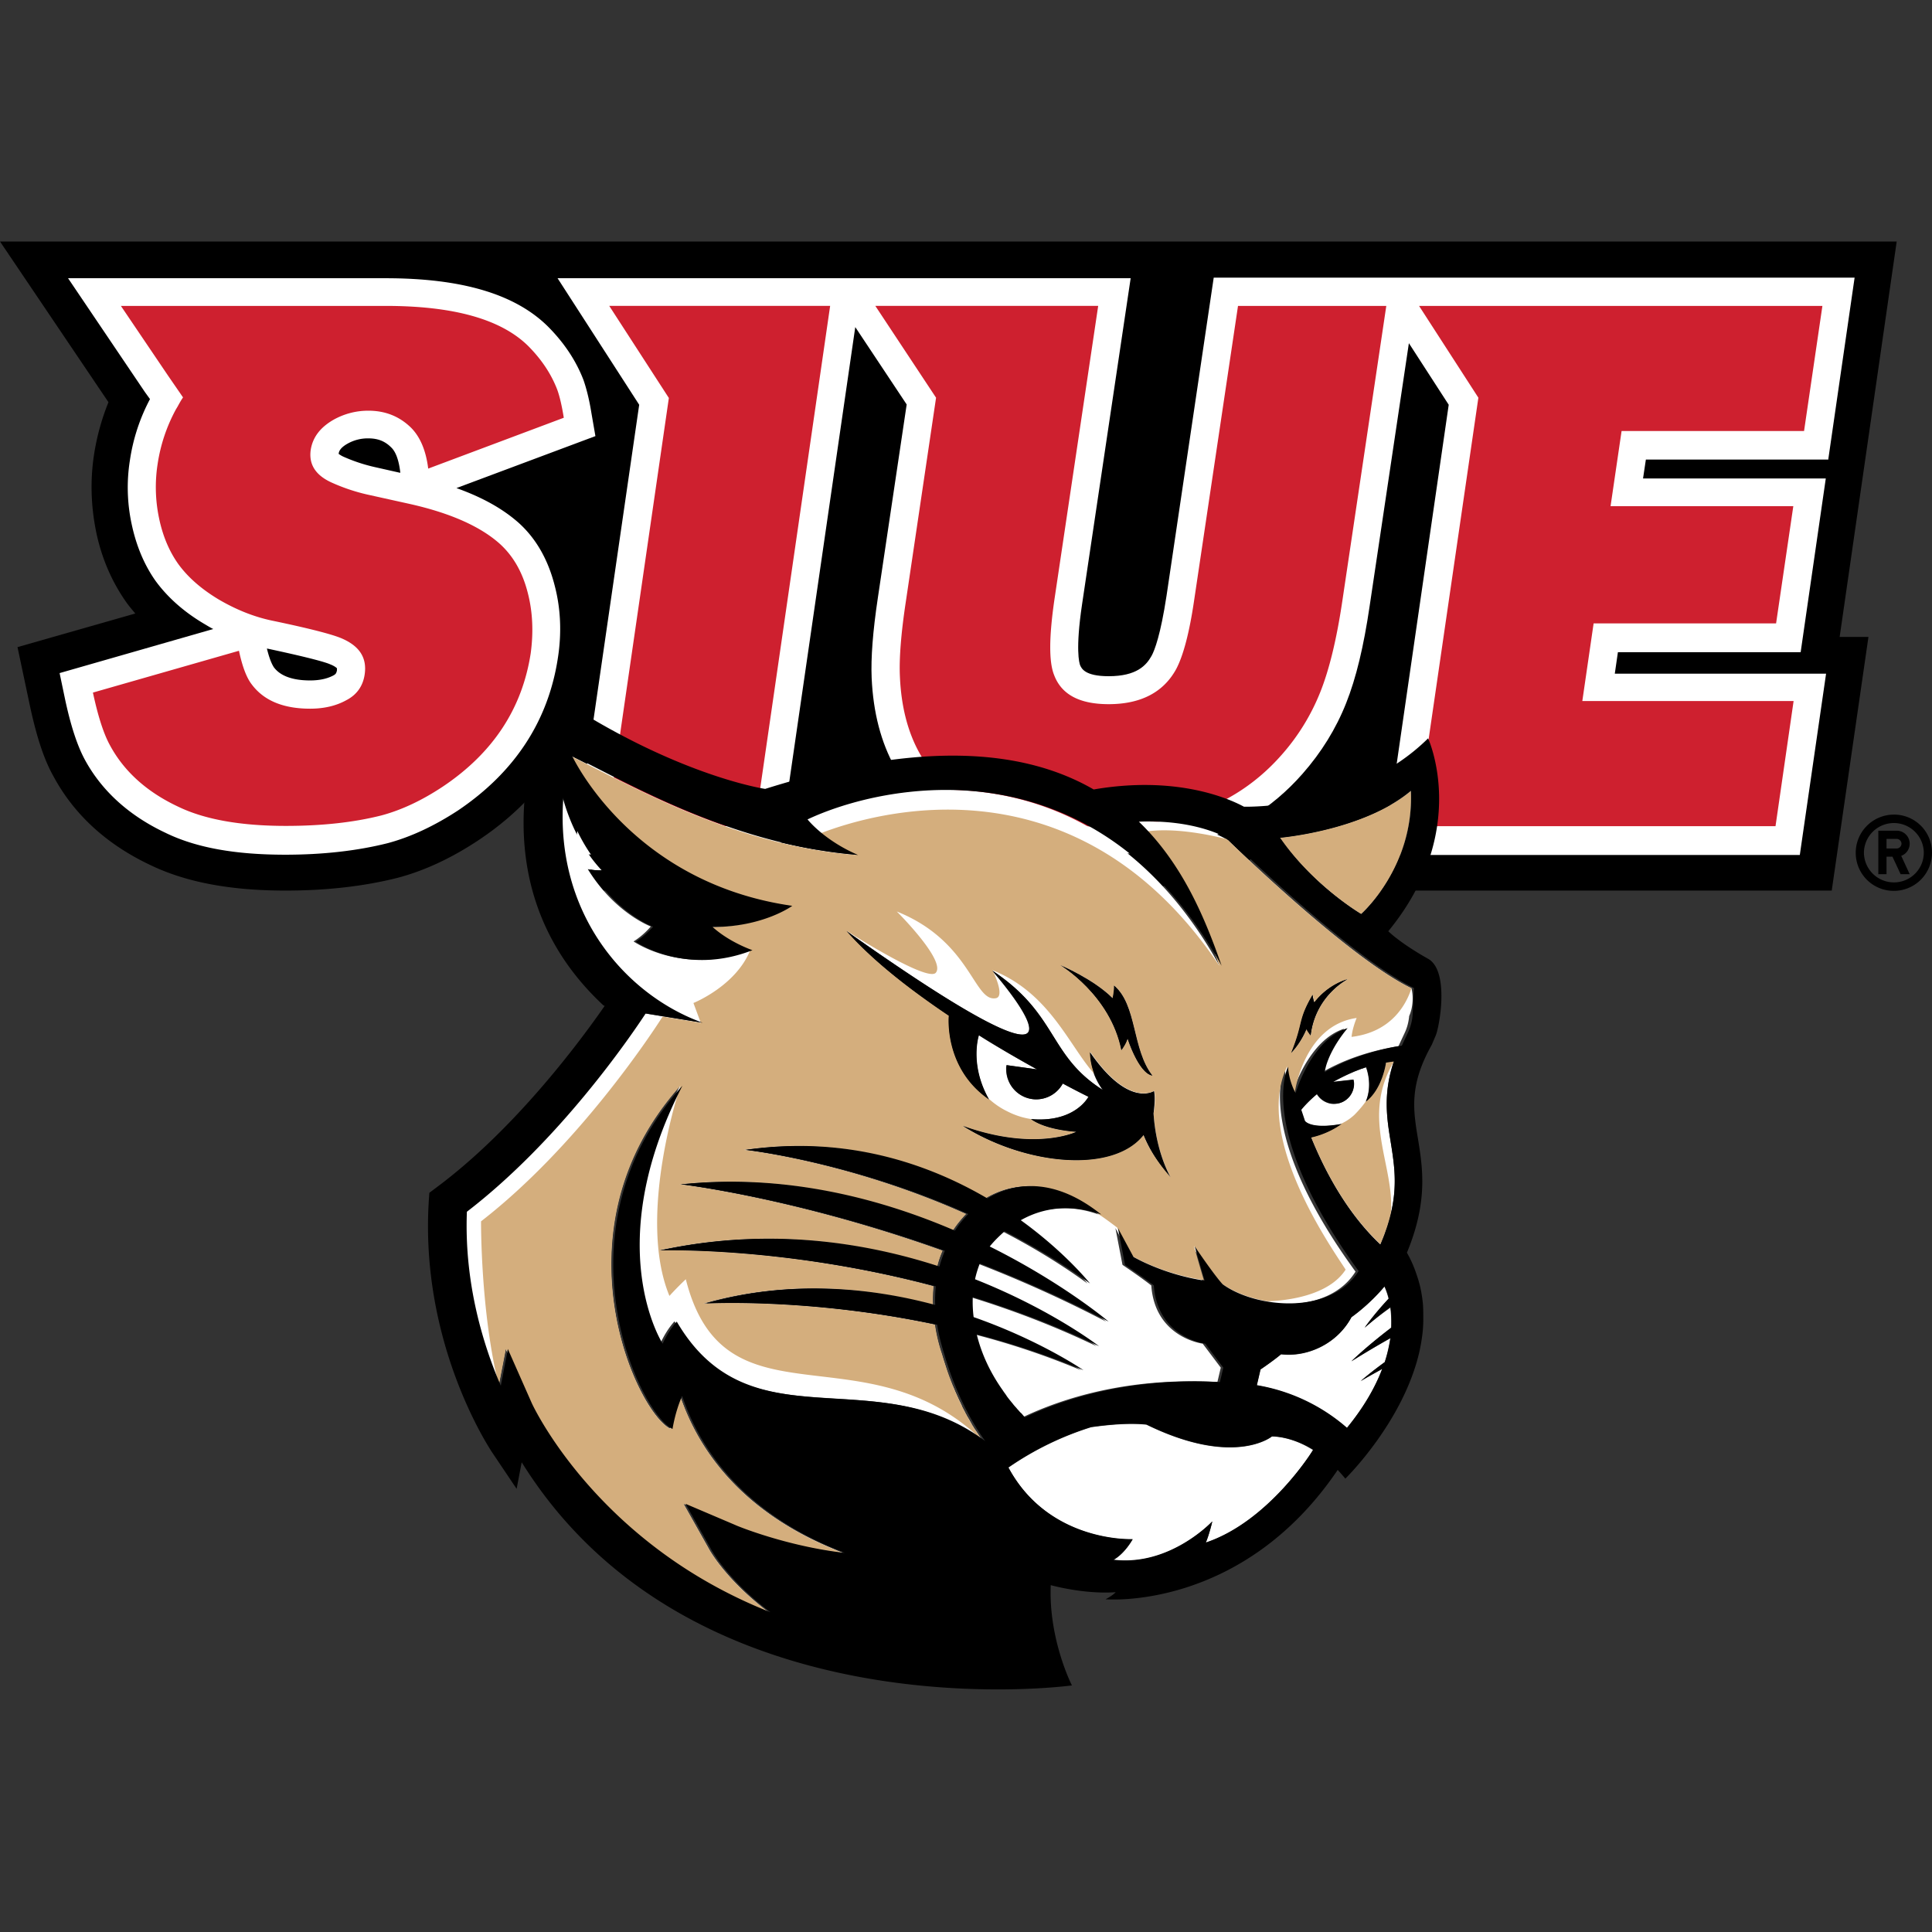 <svg width="200" height="200" fill="none" xmlns="http://www.w3.org/2000/svg"><rect width="100%" height="100%" fill="#333333" stroke="none"/><path d="M196.345 25H0l11.228 16.637a24.287 24.287 0 0 0-1.491 5.41c-.41 2.66-.322 5.321.205 7.953.555 2.72 1.608 5.175 3.128 7.34.293.408.614.789.936 1.169l-12.193 3.48 1.286 6.081c.673 3.129 1.433 5.497 2.398 7.222 2.135 4.006 5.526 7.106 10.03 9.24 3.684 1.784 8.274 2.661 14.034 2.661 4.21 0 8.1-.439 11.58-1.316 2.777-.73 5.613-2.047 8.42-3.918 2.983-1.988 5.41-4.298 7.31-6.93l-1.754 12.164h28.801l2.836-19.444c.907 7.251 4.474 12.836 10.439 16.198 3.86 2.193 9.006 3.246 15.731 3.246 4.415 0 8.012-.38 11.023-1.17 5.468-1.432 10.088-4.298 13.772-8.45a28.717 28.717 0 0 0 3.275-4.532l-2.047 14.152h50.673l3.801-26.257h-2.982L196.345 25Z" fill="#000"/><path d="M142.457 68.772H57.749v18.567h84.708V68.772Z" fill="#000"/><path d="M53.625 54.064c-1.637-1.432-3.743-2.602-6.374-3.538l14.386-5.38-.41-2.368c-.233-1.462-.526-2.573-.818-3.421-.76-1.989-1.989-3.86-3.714-5.585-3.392-3.333-8.889-4.97-16.783-4.97H7.046L15 40.584l.527.73a19.57 19.57 0 0 0-2.076 6.317 17.918 17.918 0 0 0 .175 6.608c.468 2.222 1.287 4.21 2.485 5.906 1.2 1.638 2.837 3.129 4.942 4.386.35.205.672.41 1.023.585L6.17 69.678l.556 2.661c.584 2.749 1.257 4.796 2.017 6.228 1.754 3.275 4.59 5.848 8.363 7.632 3.157 1.55 7.222 2.28 12.427 2.28 3.918 0 7.485-.409 10.614-1.198 2.397-.644 4.824-1.784 7.28-3.392 5.848-3.947 9.328-9.24 10.322-15.76.41-2.603.292-5.147-.322-7.486-.702-2.778-1.988-4.97-3.8-6.579ZM34.882 69.386c-.058.292-.117.41-.409.556-.614.321-1.404.497-2.368.497-2.69 0-3.48-1.024-3.743-1.345-.03-.059-.38-.497-.731-1.96 4.795 1.024 6.17 1.463 6.55 1.638.526.205.701.41.701.41v.204Zm3.83-21.053a17.327 17.327 0 0 1-3.216-1.082c-.233-.116-.35-.204-.438-.263v-.029c.03-.175.088-.556.906-1.023a4.26 4.26 0 0 1 2.164-.556c.994 0 1.725.292 2.368.936.468.438.79 1.316.936 2.544v.087l-2.72-.614Z" fill="#fff"/><path d="m189.268 47.515 2.72-18.772h-66.345l-4.883 32.924c-.614 4.035-1.228 5.643-1.55 6.228-.556.994-1.55 2.105-4.444 2.105-2.486 0-2.807-.819-2.954-1.14-.087-.234-.497-1.609.205-6.316l5.029-33.743H57.719l8.45 13.1-6.754 46.55h21.199l7.923-54.591 5.322 8.011-2.982 20c-.527 3.51-.731 6.228-.644 8.304.322 7.193 3.246 12.427 8.743 15.527 3.275 1.871 7.836 2.778 13.889 2.778 4.094 0 7.368-.351 10.058-1.053 4.737-1.257 8.743-3.714 11.901-7.31 1.959-2.222 3.48-4.678 4.532-7.34 1.024-2.572 1.813-5.847 2.427-10.029l4.064-27.222 4.123 6.375-6.754 46.608h43.099l2.72-18.772h-21.872l.322-2.222h18.918l2.602-17.983h-18.918l.293-1.959h18.888v-.058Z" fill="#fff"/><path d="M54.62 61.316c-.555-2.164-1.55-3.83-2.924-5.059-2.017-1.783-5.117-3.158-9.298-4.093l-4.357-.965a19.408 19.408 0 0 1-3.801-1.287c-1.608-.76-2.28-1.871-2.076-3.333.205-1.316.994-2.34 2.368-3.129a7.33 7.33 0 0 1 3.597-.935c1.754 0 3.216.584 4.415 1.754.936.936 1.55 2.34 1.784 4.24l14.035-5.263c-.205-1.287-.439-2.252-.673-2.895-.614-1.608-1.608-3.129-3.04-4.562-2.808-2.748-7.69-4.122-14.737-4.122H12.515l4.883 7.222 1.55 2.251c-.205.293-.38.614-.556.936l-.175.292a17.109 17.109 0 0 0-1.901 5.673 15.584 15.584 0 0 0 .146 5.585c.38 1.842 1.053 3.45 2.018 4.795.965 1.316 2.31 2.515 4.093 3.596 1.784 1.053 3.626 1.813 5.556 2.223 3.801.79 6.17 1.403 7.164 1.813 1.9.79 2.719 2.017 2.456 3.772-.176 1.198-.819 2.105-1.9 2.66-1.053.585-2.31.878-3.743.878-2.749 0-4.767-.82-6.024-2.486-.556-.702-.994-1.871-1.345-3.509L9.62 71.696c.526 2.456 1.111 4.269 1.755 5.439 1.461 2.719 3.83 4.853 7.076 6.374 2.719 1.316 6.432 1.988 11.14 1.988 3.684 0 6.988-.35 9.883-1.082 2.076-.555 4.21-1.55 6.403-3.012 5.176-3.479 8.188-8.07 9.065-13.8.292-2.194.204-4.299-.322-6.287ZM63.07 31.667l6.17 9.532-6.432 44.327h15.321l7.807-53.86H63.071ZM128.158 31.667l-4.532 30.409c-.497 3.421-1.14 5.819-1.871 7.193-1.316 2.398-3.655 3.626-6.989 3.626-3.011 0-4.883-.994-5.643-3.012-.556-1.374-.526-3.977.029-7.807l4.532-30.41h-23.07l6.287 9.504-3.129 21.11c-.497 3.275-.702 5.878-.614 7.75.263 6.169 2.69 10.525 7.252 13.128 2.807 1.579 6.959 2.397 12.456 2.397 3.801 0 6.9-.321 9.327-.964 4.181-1.111 7.661-3.246 10.468-6.433a22.192 22.192 0 0 0 4.006-6.491c.936-2.34 1.696-5.468 2.281-9.386l4.561-30.614h-15.351ZM186.755 44.62l1.9-12.953h-41.754l6.14 9.503-6.462 44.356h37.222l1.872-12.953h-21.872l1.17-8.04h18.889l1.783-12.135h-18.918l1.141-7.778h18.889Z" fill="#CE202F"/><path d="M196.053 84.328a3.95 3.95 0 0 0-3.948 3.947 3.931 3.931 0 0 0 3.948 3.947A3.95 3.95 0 0 0 200 88.275a3.93 3.93 0 0 0-3.947-3.948Zm0 7.017a3.101 3.101 0 0 1-3.1-3.1 3.1 3.1 0 0 1 6.199 0c0 1.726-1.374 3.1-3.099 3.1Z" fill="#000"/><path d="M197.69 87.34c0-.732-.585-1.346-1.345-1.346h-1.901v4.503h.848v-1.813h.614l.848 1.813h.936l-.877-1.9a1.34 1.34 0 0 0 .877-1.258Zm-1.345.496h-1.053v-.994h1.053c.263 0 .497.234.497.497a.512.512 0 0 1-.497.497Z" fill="#000"/><path d="M131.666 148.713s-3.888 3.217-12.982-1.228c-1.608-.175-3.655-.029-5.731.264a31.663 31.663 0 0 0-8.567 4.181c4.21 7.836 12.865 7.427 12.865 7.427s-.789 1.462-1.988 2.134c5.877.731 10.234-3.976 10.234-3.976s-.293 1.286-.673 2.193c6.55-2.164 11.111-9.591 11.111-9.591-2.339-1.491-4.269-1.404-4.269-1.404ZM144.269 109.912c-.263 0-.555.03-.818.088 0 0-.351 2.719-2.076 4.035.76-1.784.029-3.538.029-3.538-.146.029-.263.088-.409.146h-.03c-.117.03-.204.088-.321.117-.059.029-.088.029-.147.059-.058.029-.087.029-.146.058-.175.059-.321.146-.497.205-.029 0-.029 0-.058.029a21.343 21.343 0 0 0-1.813.907l2.105-.234c.029.146.059.292.059.438a2.07 2.07 0 0 1-1.638 2.018c-.175.029-.38.058-.672.029a2.129 2.129 0 0 1-1.521-.994c-1.082.906-1.637 1.637-1.637 1.637s.117.439.38 1.141c0 0 .526.906 3.801.321a8.294 8.294 0 0 1-3.129 1.404c1.199 2.982 3.509 7.661 7.164 11.082l.176-.439c.029-.088.058-.146.087-.205.029-.058.059-.146.088-.204.029-.088.088-.205.117-.293 0-.029.029-.058.029-.117.029-.117.088-.234.117-.351 0-.029 0-.029.029-.058.03-.117.088-.234.117-.351v-.029c1.111-3.538.731-5.965.322-8.509-.409-2.515-.819-5.058.292-8.392ZM141.257 137.456s.848-1.257 2.486-3.012c-.205-.818-.439-1.257-.439-1.257-.146.205-1.462 1.784-3.421 3.187-1.491 2.807-4.62 4.152-7.28 3.831-.79.672-2.135 1.579-2.135 1.579l-.38 1.637c4.649.79 7.836 3.099 9.327 4.415 1.842-2.222 2.983-4.298 3.655-6.111-.731.409-1.491.819-2.222 1.257 0 0 .877-.789 2.486-1.959a15.84 15.84 0 0 0 .584-2.485c-1.345.76-2.69 1.55-4.035 2.398 0 0 1.491-1.462 4.123-3.48.029-.789 0-1.491-.088-2.076a33.17 33.17 0 0 0-2.661 2.076Z" fill="#fff"/><path d="M146.111 102.31c-6.52-3.129-18.977-15.322-18.977-15.322-.029-.029-.058-.029-.087-.058-.029-.03-.088-.059-.146-.088-.936-.526-4.036-1.988-9.269-1.784.35.322.672.673.994.995 2.719 2.953 4.561 6.345 5.965 9.62v.029c.117.292.234.555.35.848 0 .029.03.058.03.058.117.263.204.526.321.79 0 .029.03.058.03.087.087.264.204.527.292.79 0 .03.029.058.029.088.088.263.176.526.293.76 0 .029.029.058.029.058.088.263.175.527.263.76-13.129-23.567-35.058-18.83-42.865-15.146 0 0 .847 1.111 2.631 2.281.146.088.263.175.41.263.029 0 .029.03.058.03l.439.263c.029 0 .058.029.058.029.146.088.292.175.468.263.03 0 .058.03.058.03.147.087.322.175.497.233.03 0 .03.03.059.03.175.087.35.175.556.263-12.778-1.053-23.07-7.077-29.62-10.293 0 0 5.994 13.158 22.807 15.556 0 0-2.983 2.193-8.246 2.193 1.784 1.608 4.123 2.397 4.123 2.397-6.93 2.72-12.076-.877-12.076-.877 1.082-.672 1.783-1.55 1.783-1.55s-3.713-1.374-6.52-5.935c.614.146 1.433.117 1.433.117-3.246-3.45-4.152-8.07-4.152-8.07-1.14 12.397 6.432 20.964 14.386 23.83l-5.907-.965c-1.637 2.485-8.918 13.158-18.509 20.526-.292 7.544 1.755 13.948 3.51 18.012l.73-3.801 2.456 5.555c.03.059 3.304 7.223 11.462 13.919 3.948 3.245 8.421 5.848 13.275 7.777-4.21-3.187-5.906-6.111-6.052-6.345l-2.749-4.883 5.146 2.193c.088.029 5.263 2.193 11.345 2.895a12.657 12.657 0 0 1-.935-.38c-8.041-3.304-13.48-8.743-15.907-15.877-.205.468-.702 1.666-.994 3.421-3.421-1.608-12.427-20.497 1.023-35.527-8.567 16.638-2.047 26.696-2.047 26.696.351-.76.849-1.608 1.463-2.28 7.602 12.953 20.672 3.889 31.929 12.368-.029-.029-.029-.058-.058-.088-.059-.087-.117-.175-.205-.263l-.029-.029-.175-.263c-.03-.029-.03-.059-.059-.088l-.175-.263c-.03-.029-.059-.088-.088-.117l-.176-.263a.622.622 0 0 0-.087-.146 1.159 1.159 0 0 1-.146-.264c-.03-.058-.088-.146-.117-.204-.059-.088-.088-.176-.147-.263-.058-.088-.087-.147-.146-.234-.058-.088-.088-.176-.146-.263-.058-.088-.088-.176-.146-.293-.059-.088-.088-.175-.146-.263-.059-.117-.117-.205-.147-.322-.029-.087-.087-.175-.117-.263l-.175-.351c-.03-.087-.088-.175-.117-.263-.058-.117-.117-.263-.175-.38-.03-.088-.088-.175-.117-.263-.059-.146-.117-.293-.176-.41-.03-.087-.087-.175-.117-.263l-.175-.438c-.03-.088-.059-.176-.117-.293a9.26 9.26 0 0 1-.176-.497l-.087-.263c-.059-.175-.117-.38-.176-.555l-.087-.264a29.856 29.856 0 0 1-.264-.848 16.99 16.99 0 0 1-.73-3.04c-13.246-2.808-23.977-2.193-23.977-2.193 8.713-2.515 17.046-1.667 23.772.146-.03-.673 0-1.316.058-1.93-15.702-4.181-28.48-3.714-28.48-3.714 11.024-2.426 21.053-.877 28.86 1.667a9.783 9.783 0 0 1 .556-1.637c-15.38-5.497-27.252-6.872-27.252-6.872 10.76-1.14 20.644 1.492 28.305 4.796.38-.585.847-1.17 1.374-1.725-12.193-5.468-23.012-6.638-23.012-6.638 10.41-1.52 18.918 1.462 25 5.029 2.953-1.783 7.076-2.105 11.784 1.667-2.456-.906-5.497-1.023-8.334.585 4.649 3.362 7.164 6.549 7.164 6.549-2.895-2.105-5.877-3.888-8.83-5.409-.527.439-1.053.965-1.55 1.579 7.632 3.801 12.31 7.778 12.31 7.778a131.325 131.325 0 0 0-13.333-6.024 8.937 8.937 0 0 0-.498 1.638c7.983 3.158 12.837 6.93 12.837 6.93-4.386-2.106-8.801-3.772-13.07-5.088-.03.673 0 1.374.087 2.076 6.959 2.427 11.375 5.497 11.375 5.497a80.408 80.408 0 0 0-11.053-3.713c.468 1.9 1.374 3.889 2.69 5.789.029.029.029.059.058.088.117.175.234.321.351.497.03.029.059.058.059.088.146.175.292.38.438.555.03.059.088.088.117.146.117.147.234.264.351.41.059.058.117.146.176.204.087.117.204.234.292.322.059.059.117.146.205.205.087.087.175.175.263.292 4.035-1.93 10.848-4.181 20.175-3.655l.351-1.491-1.871-2.485s-4.942-.614-5.322-6.024c-.935-.731-1.959-1.433-2.982-2.134l-.731-3.802 1.608 2.983s3.041 1.813 7.368 2.456c0 0-.438-1.462-1.023-3.538 2.251 3.304 2.895 3.918 2.895 3.918.087.059.204.146.292.205.029.029.059.029.088.058l.263.176c.029 0 .029.029.059.029.116.059.204.117.321.175.029.03.059.03.088.059.088.058.175.088.263.117.029.029.058.029.088.058.117.059.234.117.351.147.029.029.087.029.117.058.087.029.175.059.263.117.058.029.087.029.146.059.117.029.234.087.38.116.029 0 .088.03.117.03l.263.087c.059.03.117.03.176.059.087.029.204.058.292.088.058.029.146.029.205.058.087.029.204.029.292.059.059 0 .117.029.176.029.087.029.175.029.263.058 3.508.614 7.573-.087 9.503-3.158-10-13.713-7.69-20.263-7.369-21.052.029-.059.029-.088.029-.088.117 1.608.79 2.719.79 2.719s1.608-5.526 5.38-6.725c-1.404 1.696-1.988 3.1-2.222 3.889-.117.439-.146.673-.146.673.497-.293.994-.556 1.491-.79 3.158-1.52 6.491-1.959 6.491-1.959l.643-1.374c.263-.556.41-1.141.468-1.755.41-.906.439-2.076.234-2.865Zm-36.345-2.368s3.421 1.432 5.409 3.421c0 0 .205-.79.147-1.316 2.397 2.017 1.842 6.608 3.976 9.327-1.433-.234-2.573-3.83-2.573-3.83s-.117.497-.643 1.199c-1.141-5.761-6.316-8.801-6.316-8.801Zm8.597 17.543c-3.188 4.035-12.223 3.158-18.714-.935 7.485 2.69 11.754.614 11.754.614s-3.07-.146-4.707-1.316c4.591.409 5.965-2.31 5.965-2.31s-1.024-.497-2.661-1.374a3.135 3.135 0 0 1-2.895 1.637 3.122 3.122 0 0 1-2.514-1.52 3.075 3.075 0 0 1-.41-1.199c-.029-.176-.029-.38-.029-.556 0-.087.029-.175.029-.263l3.158.439s-2.076-1.141-3.976-2.281a45.853 45.853 0 0 1-2.047-1.257s-1.024 3.011 1.052 6.666c-4.736-3.245-4.18-8.684-4.18-8.684a43.966 43.966 0 0 1-1.492-1.023c-.088-.059-.176-.117-.234-.176-.175-.117-.322-.234-.497-.351-.468-.35-.936-.672-1.404-1.023-.029 0-.029-.029-.058-.029a5.666 5.666 0 0 1-.497-.38c-.088-.059-.146-.117-.234-.176-.439-.321-.848-.672-1.287-1.023-.029-.029-.087-.059-.117-.088-.204-.175-.409-.321-.584-.497-.03-.029-.059-.029-.088-.058-1.316-1.112-2.544-2.252-3.597-3.392a8.484 8.484 0 0 1-.497-.556c26.375 18.655 18.597 8.158 15.088 4.094 6.842 4.561 5.789 8.801 11.462 12.368 0 0-.497-.614-.877-1.579a1.96 1.96 0 0 1-.088-.234c0-.029 0-.029-.029-.058a.55.55 0 0 1-.059-.205c0-.029-.029-.058-.029-.087-.029-.088-.058-.205-.088-.293-.029-.058-.029-.146-.058-.205 0-.058-.029-.087-.029-.146 0-.058-.03-.146-.03-.204 0-.059 0-.088-.029-.147 0-.087-.029-.175-.029-.263v-.117c0-.117-.029-.263-.029-.38 3.976 5.819 6.637 4.035 6.637 4.035s.059.322.059.76c0 .556-.03 1.082-.147 1.55.264 4.152 1.755 6.579 1.755 6.579-1.257-1.52-2.105-2.836-2.719-4.357Zm15.292-8.508c1.316-3.246.643-3.304 2.222-6.024.059.468.176.79.176.79 1.52-1.959 3.479-2.398 3.479-2.398s-3.333 1.667-3.83 5.819a4.748 4.748 0 0 1-.439-.644s-.555 1.375-1.608 2.457ZM140.906 94.62s5.527-4.825 5.147-12.749c-4.913 4.123-13.568 4.854-13.568 4.854 3.509 5 8.421 7.895 8.421 7.895Z" fill="#fff"/><path d="M140.907 94.62s5.527-4.825 5.147-12.749c-4.913 4.123-13.568 4.854-13.568 4.854 3.509 5 8.421 7.895 8.421 7.895ZM141.375 114.035c-.351.497-.761.965-1.17 1.374-.438.41-.906.702-1.345.907-1.491 1.111-3.129 1.403-3.129 1.403 1.199 2.983 3.509 7.661 7.164 11.082.497-1.14.848-2.193 1.082-3.158.439-5-3.158-9.883.322-15.76v-.029a6.725 6.725 0 0 0-.819.117c-.029.029-.38 2.748-2.105 4.064Z" fill="#D4AE7D"/><path d="M146.112 102.31c-6.521-3.129-18.977-15.322-18.977-15.322-.058-.029-.117-.087-.234-.146-2.105-.526-5.555-1.17-8.274-.76 3.976 4.298 6.081 9.59 7.602 13.889-14.795-22.018-35.702-15.877-41.345-13.684.848.701 2.105 1.52 3.713 2.222-12.777-1.053-23.07-7.076-29.62-10.293 0 0 5.995 13.158 22.807 15.556 0 0-2.982 2.193-8.245 2.193 1.783 1.608 4.123 2.398 4.123 2.398-1.492 3.713-5.878 5.467-5.878 5.467l.76 2.047h-.029l-3.918-.643c-1.286 2.017-8.918 13.538-18.8 21.199 0 0-.06 9.356 1.841 16.988l.731-3.772 2.456 5.556c.03.058 3.304 7.222 11.462 13.918 3.948 3.245 8.421 5.848 13.275 7.778-4.21-3.188-5.906-6.112-6.052-6.345l-2.749-4.884 5.146 2.193c.088.03 5.263 2.193 11.345 2.895a12.655 12.655 0 0 1-.935-.38c-8.041-3.304-13.48-8.743-15.907-15.877-.205.468-.702 1.667-.994 3.421-3.421-1.608-12.427-20.497 1.023-35.526 0 0-4.561 13.479-1.14 21.754 0 0 .76-.848 1.696-1.725 3.977 15.76 18.596 4.941 30.702 16.696-1.024-1.404-2.866-4.386-4.182-8.948a16.97 16.97 0 0 1-.73-3.041c-13.246-2.807-23.977-2.192-23.977-2.192 8.713-2.515 17.047-1.667 23.772.146-.03-.673 0-1.316.058-1.93-15.702-4.181-28.48-3.714-28.48-3.714 11.024-2.426 21.053-.877 28.86 1.667a9.783 9.783 0 0 1 .556-1.637c-15.38-5.497-27.252-6.872-27.252-6.872 10.76-1.14 20.644 1.492 28.304 4.796.38-.585.849-1.17 1.375-1.725-12.193-5.468-23.012-6.638-23.012-6.638 10.41-1.52 18.918 1.462 25 5.029 2.953-1.783 7.076-2.105 11.784 1.667.614.38 1.871 1.345 1.871 1.345l1.608 2.982s3.041 1.813 7.369 2.457c0 0-.439-1.462-1.024-3.538 2.252 3.304 2.895 3.918 2.895 3.918 1.199.848 2.895 1.52 4.737 1.813 1.871-.059 6.286-.527 8.07-3.275-1.053-1.696-9.62-13.538-6.082-20.965.029-.059.029-.088.029-.088.117 1.608.79 2.719.79 2.719s.906-6.929 6.403-7.719c0 0-.438 1.023-.526 1.959 4.094-.497 5.643-3.304 6.199-5.029.029 0 .029 0 0 0Zm-30.936 1.023s.205-.789.146-1.315c2.398 2.017 1.843 6.608 3.977 9.327-1.433-.234-2.573-3.83-2.573-3.83s-.117.497-.643 1.198c-1.141-5.731-6.316-8.8-6.316-8.8s3.421 1.432 5.409 3.42Zm3.187 14.152c-3.187 4.035-12.222 3.158-18.713-.935 7.485 2.69 11.754.614 11.754.614s-3.07-.146-4.707-1.316h.058a8.001 8.001 0 0 1-2.456-.79 8.009 8.009 0 0 1-1.871-1.257v.029c-4.737-3.245-4.182-8.684-4.182-8.684-4.005-2.69-7.953-5.73-10.584-8.772.263.176 8.157 5.205 9.18 4.357 1.2-1.199-4.005-6.374-4.005-6.374 7.719 3.1 7.953 9.415 10.263 8.976.994-.204-.351-2.894-.351-2.894 5.936 2.368 7.924 7.836 10.585 10.789a6.161 6.161 0 0 1-.468-2.339c3.977 5.819 6.638 4.035 6.638 4.035s.058.322.058.76c0 .556-.029 1.082-.146 1.55.263 4.152 1.754 6.579 1.754 6.579-1.345-1.491-2.193-2.807-2.807-4.328Zm17.34-10.321c-.264-.322-.439-.644-.439-.644s-.526 1.375-1.579 2.457c1.316-3.246.643-3.304 2.222-6.024.059.468.176.79.176.79 1.52-1.959 3.479-2.398 3.479-2.398s-3.362 1.667-3.859 5.819Z" fill="#D4AE7D"/><path d="M116.082 108.713c.527-.701.644-1.198.644-1.198s1.14 3.596 2.573 3.83c-2.135-2.719-1.579-7.31-3.977-9.327.029.497-.146 1.315-.146 1.315-1.988-1.988-5.409-3.42-5.409-3.42s5.175 3.069 6.315 8.8Z" fill="#000"/><path d="M147.866 99.269s-2.632-1.433-4.152-2.866c8.538-10.409 4.122-19.97 4.122-19.97-7.485 7.427-19.064 7.076-19.064 7.076-1.783-.965-7.193-3.217-15.555-1.784-6.93-4.006-17.457-5.263-34.006-.058 0 0-9.445-1.375-22.076-9.883 0 0-9.357 18.655 5.35 32.31l.117.029c-2.602 3.742-9.298 12.778-17.456 18.83l-.701.527-.059.877c-.906 14.707 6.228 25.468 6.52 25.935l2.574 3.831.526-2.749c17.749 28.538 56.959 23.1 56.959 23.1s-2.427-4.737-2.193-10.38c0 0 3.421.964 6.725.731-.351.38-1.052.731-1.052.731s14.122 1.257 24.035-13.392c.263.292.526.585.789.906 0 0 6.053-5.906 7.69-13.245.088-.439.176-.878.234-1.316a12.99 12.99 0 0 0 .146-1.842c0-.527 0-1.053-.029-1.55a13.51 13.51 0 0 0-.292-1.901 13.755 13.755 0 0 0-.439-1.462 11.905 11.905 0 0 0-.936-2.076c2.193-5.292 1.638-8.742 1.141-11.813-.497-2.982-.907-5.555 1.433-9.707l.409-.965c.38-.877 1.433-6.637-.76-7.924Zm-1.813-17.398c.351 7.924-5.146 12.749-5.146 12.749s-4.913-2.866-8.392-7.895c-.029 0 8.626-.73 13.538-4.854Zm-21.228 77.807c.38-.906.672-2.193.672-2.193s-4.356 4.679-10.234 3.977c1.199-.673 1.989-2.135 1.989-2.135s-8.655.41-12.866-7.426a31.666 31.666 0 0 1 8.567-4.182c2.076-.292 4.123-.438 5.731-.263 9.094 4.445 12.983 1.228 12.983 1.228s1.93-.058 4.269 1.374c.029.03-4.562 7.427-11.111 9.62Zm19.21-22.251c-2.661 2.017-4.123 3.479-4.123 3.479a97.744 97.744 0 0 1 4.036-2.397c-.117.76-.293 1.608-.585 2.485-1.608 1.17-2.486 1.959-2.486 1.959.731-.438 1.492-.848 2.223-1.257-.702 1.813-1.842 3.889-3.655 6.111a18.95 18.95 0 0 0-9.328-4.415l.38-1.638s1.345-.906 2.135-1.579c2.69.322 5.789-1.052 7.28-3.83 1.93-1.403 3.246-2.982 3.422-3.187 0 0 .233.438.438 1.257-1.637 1.755-2.485 3.012-2.485 3.012a44.798 44.798 0 0 1 2.661-2.135c.087.614.117 1.316.087 2.135Zm-1.14-8.597c-3.655-3.421-5.965-8.099-7.164-11.081 0 0 1.638-.293 3.158-1.404-3.275.585-3.801-.322-3.801-.322-.234-.731-.38-1.14-.38-1.14s.555-.731 1.637-1.637c.322.526.877.906 1.521.994.292.029.468 0 .672-.029.936-.176 1.638-1.024 1.638-2.018 0-.146-.03-.292-.059-.439l-2.105.234s.76-.438 1.813-.906c.029 0 .029 0 .058-.029.146-.059.322-.147.497-.205.059-.029.088-.029.147-.059.058-.029.087-.029.146-.058.117-.029.204-.088.321-.117h.03c.146-.058.263-.088.409-.146 0 0 .731 1.783-.029 3.567 1.725-1.316 2.076-4.035 2.076-4.035.263-.029.555-.088.818-.117-1.14 3.363-.731 5.906-.321 8.392.468 3.012.935 5.848-1.082 10.555Zm3.333-23.713a5.167 5.167 0 0 1-.468 1.754l-.643 1.375s-3.333.438-6.491 1.959a18.51 18.51 0 0 0-1.491.789s.029-.234.146-.672c.234-.79.819-2.193 2.222-3.889-3.801 1.199-5.38 6.725-5.38 6.725s-.673-1.111-.789-2.719c0 0-3.363 6.462 7.309 21.14-2.894 4.591-10.614 3.86-14.064 1.374 0 0-.643-.614-2.895-3.918.585 2.076 1.024 3.538 1.024 3.538-4.298-.643-7.369-2.456-7.369-2.456l-1.608-2.982.731 3.801c.994.701 2.047 1.403 2.983 2.134.38 5.41 5.321 6.024 5.321 6.024l1.872 2.485-.351 1.491c-9.328-.497-16.17 1.755-20.176 3.655-.087-.088-.175-.175-.263-.292-.058-.059-.117-.146-.205-.205-.116-.117-.204-.234-.292-.322-.058-.058-.117-.146-.175-.204a4.976 4.976 0 0 1-.351-.41c-.029-.058-.088-.087-.117-.146-.146-.175-.293-.351-.439-.555-.029-.03-.058-.059-.058-.088-.117-.176-.234-.322-.351-.497-.029-.029-.029-.059-.059-.088-1.345-1.9-2.222-3.86-2.69-5.789a81.738 81.738 0 0 1 11.053 3.713s-4.444-3.07-11.374-5.497a12.462 12.462 0 0 1-.088-2.076c4.269 1.316 8.684 2.982 13.07 5.088 0 0-4.854-3.772-12.836-6.93.117-.556.292-1.111.497-1.638a134.262 134.262 0 0 1 13.333 6.024s-4.678-3.977-12.31-7.778c.497-.614 1.024-1.111 1.55-1.579 2.953 1.521 5.936 3.304 8.83 5.409 0 0-2.514-3.187-7.163-6.549 2.836-1.608 5.877-1.491 8.333-.585-4.708-3.772-8.83-3.45-11.784-1.667-6.081-3.567-14.59-6.549-25-5.029 0 0 10.79 1.17 23.012 6.638-.526.555-.994 1.111-1.374 1.725-7.661-3.304-17.544-5.936-28.304-4.796 0 0 11.871 1.375 27.251 6.872-.204.526-.41 1.082-.555 1.637-7.807-2.544-17.807-4.093-28.86-1.667 0 0 12.778-.438 28.48 3.714-.059.643-.088 1.286-.059 1.93-6.725-1.813-15.058-2.632-23.772-.146 0 0 10.731-.615 23.977 2.193.146.994.41 1.988.73 3.04 1.346 4.62 3.246 7.632 4.241 9.006-11.258-8.479-24.357.585-31.93-12.368-.614.672-1.111 1.52-1.462 2.281 0 0-6.52-10.059 2.047-26.696-13.45 15.029-4.445 33.918-1.024 35.526.292-1.725.79-2.953.994-3.421 2.398 7.105 7.866 12.573 15.907 15.877.321.117.614.263.935.38-6.082-.702-11.257-2.836-11.345-2.895l-5.146-2.192 2.749 4.883c.146.233 1.842 3.187 6.052 6.345-4.883-1.93-9.327-4.533-13.275-7.778-8.157-6.696-11.432-13.831-11.462-13.918l-2.456-5.556-.73 3.801c-1.755-4.064-3.802-10.497-3.51-18.011 9.591-7.369 16.872-18.041 18.51-20.527l5.906.965c-7.983-2.865-15.556-11.433-14.386-23.83 0 0 .906 4.62 4.152 8.07 0 0-.819.03-1.433-.117 2.778 4.561 6.52 5.936 6.52 5.936s-.701.848-1.783 1.55c0 0 5.146 3.596 12.076.877 0 0-2.34-.79-4.123-2.398 5.263 0 8.246-2.193 8.246-2.193C65.234 91.374 59.21 78.216 59.21 78.216c6.55 3.246 16.842 9.24 29.62 10.293-3.538-1.52-5.234-3.684-5.234-3.684 7.807-3.685 29.737-8.422 42.865 15.146-1.637-4.679-3.947-10.468-8.567-14.913 5.819-.233 9.006 1.58 9.503 1.901 0 0 12.456 12.193 18.976 15.322-.058.818-.087 1.988-.146 2.836Z" fill="#000"/><path d="M119.532 113.713c0-.438-.058-.76-.058-.76s-2.632 1.784-6.637-4.035c.029 2.281 1.345 3.918 1.345 3.918-5.673-3.567-4.62-7.836-11.462-12.368 3.508 4.064 11.286 14.561-15.088-4.094 2.631 3.012 6.579 6.082 10.585 8.772 0 0-.556 5.439 4.181 8.684-2.076-3.655-1.053-6.666-1.053-6.666.556.351 1.287.789 2.047 1.257a141.209 141.209 0 0 0 3.977 2.281l-3.158-.439c0 .088-.029.176-.029.263 0 .176 0 .38.029.556.029.351.204.848.409 1.199a3.097 3.097 0 0 0 2.515 1.52 3.133 3.133 0 0 0 2.894-1.637 84.442 84.442 0 0 0 2.661 1.374s-1.374 2.719-5.965 2.31c1.609 1.17 4.708 1.316 4.708 1.316s-4.269 2.076-11.754-.614c6.52 4.093 15.555 4.97 18.713.935.614 1.521 1.462 2.837 2.778 4.357 0 0-1.491-2.456-1.755-6.579.059-.468.117-.994.117-1.55ZM136.053 103.772s-.117-.322-.176-.79c-1.578 2.72-.906 2.778-2.222 6.024 1.053-1.082 1.579-2.456 1.579-2.456s.176.321.439.643c.497-4.152 3.83-5.819 3.83-5.819s-1.93.439-3.45 2.398Z" fill="#000"/></svg>